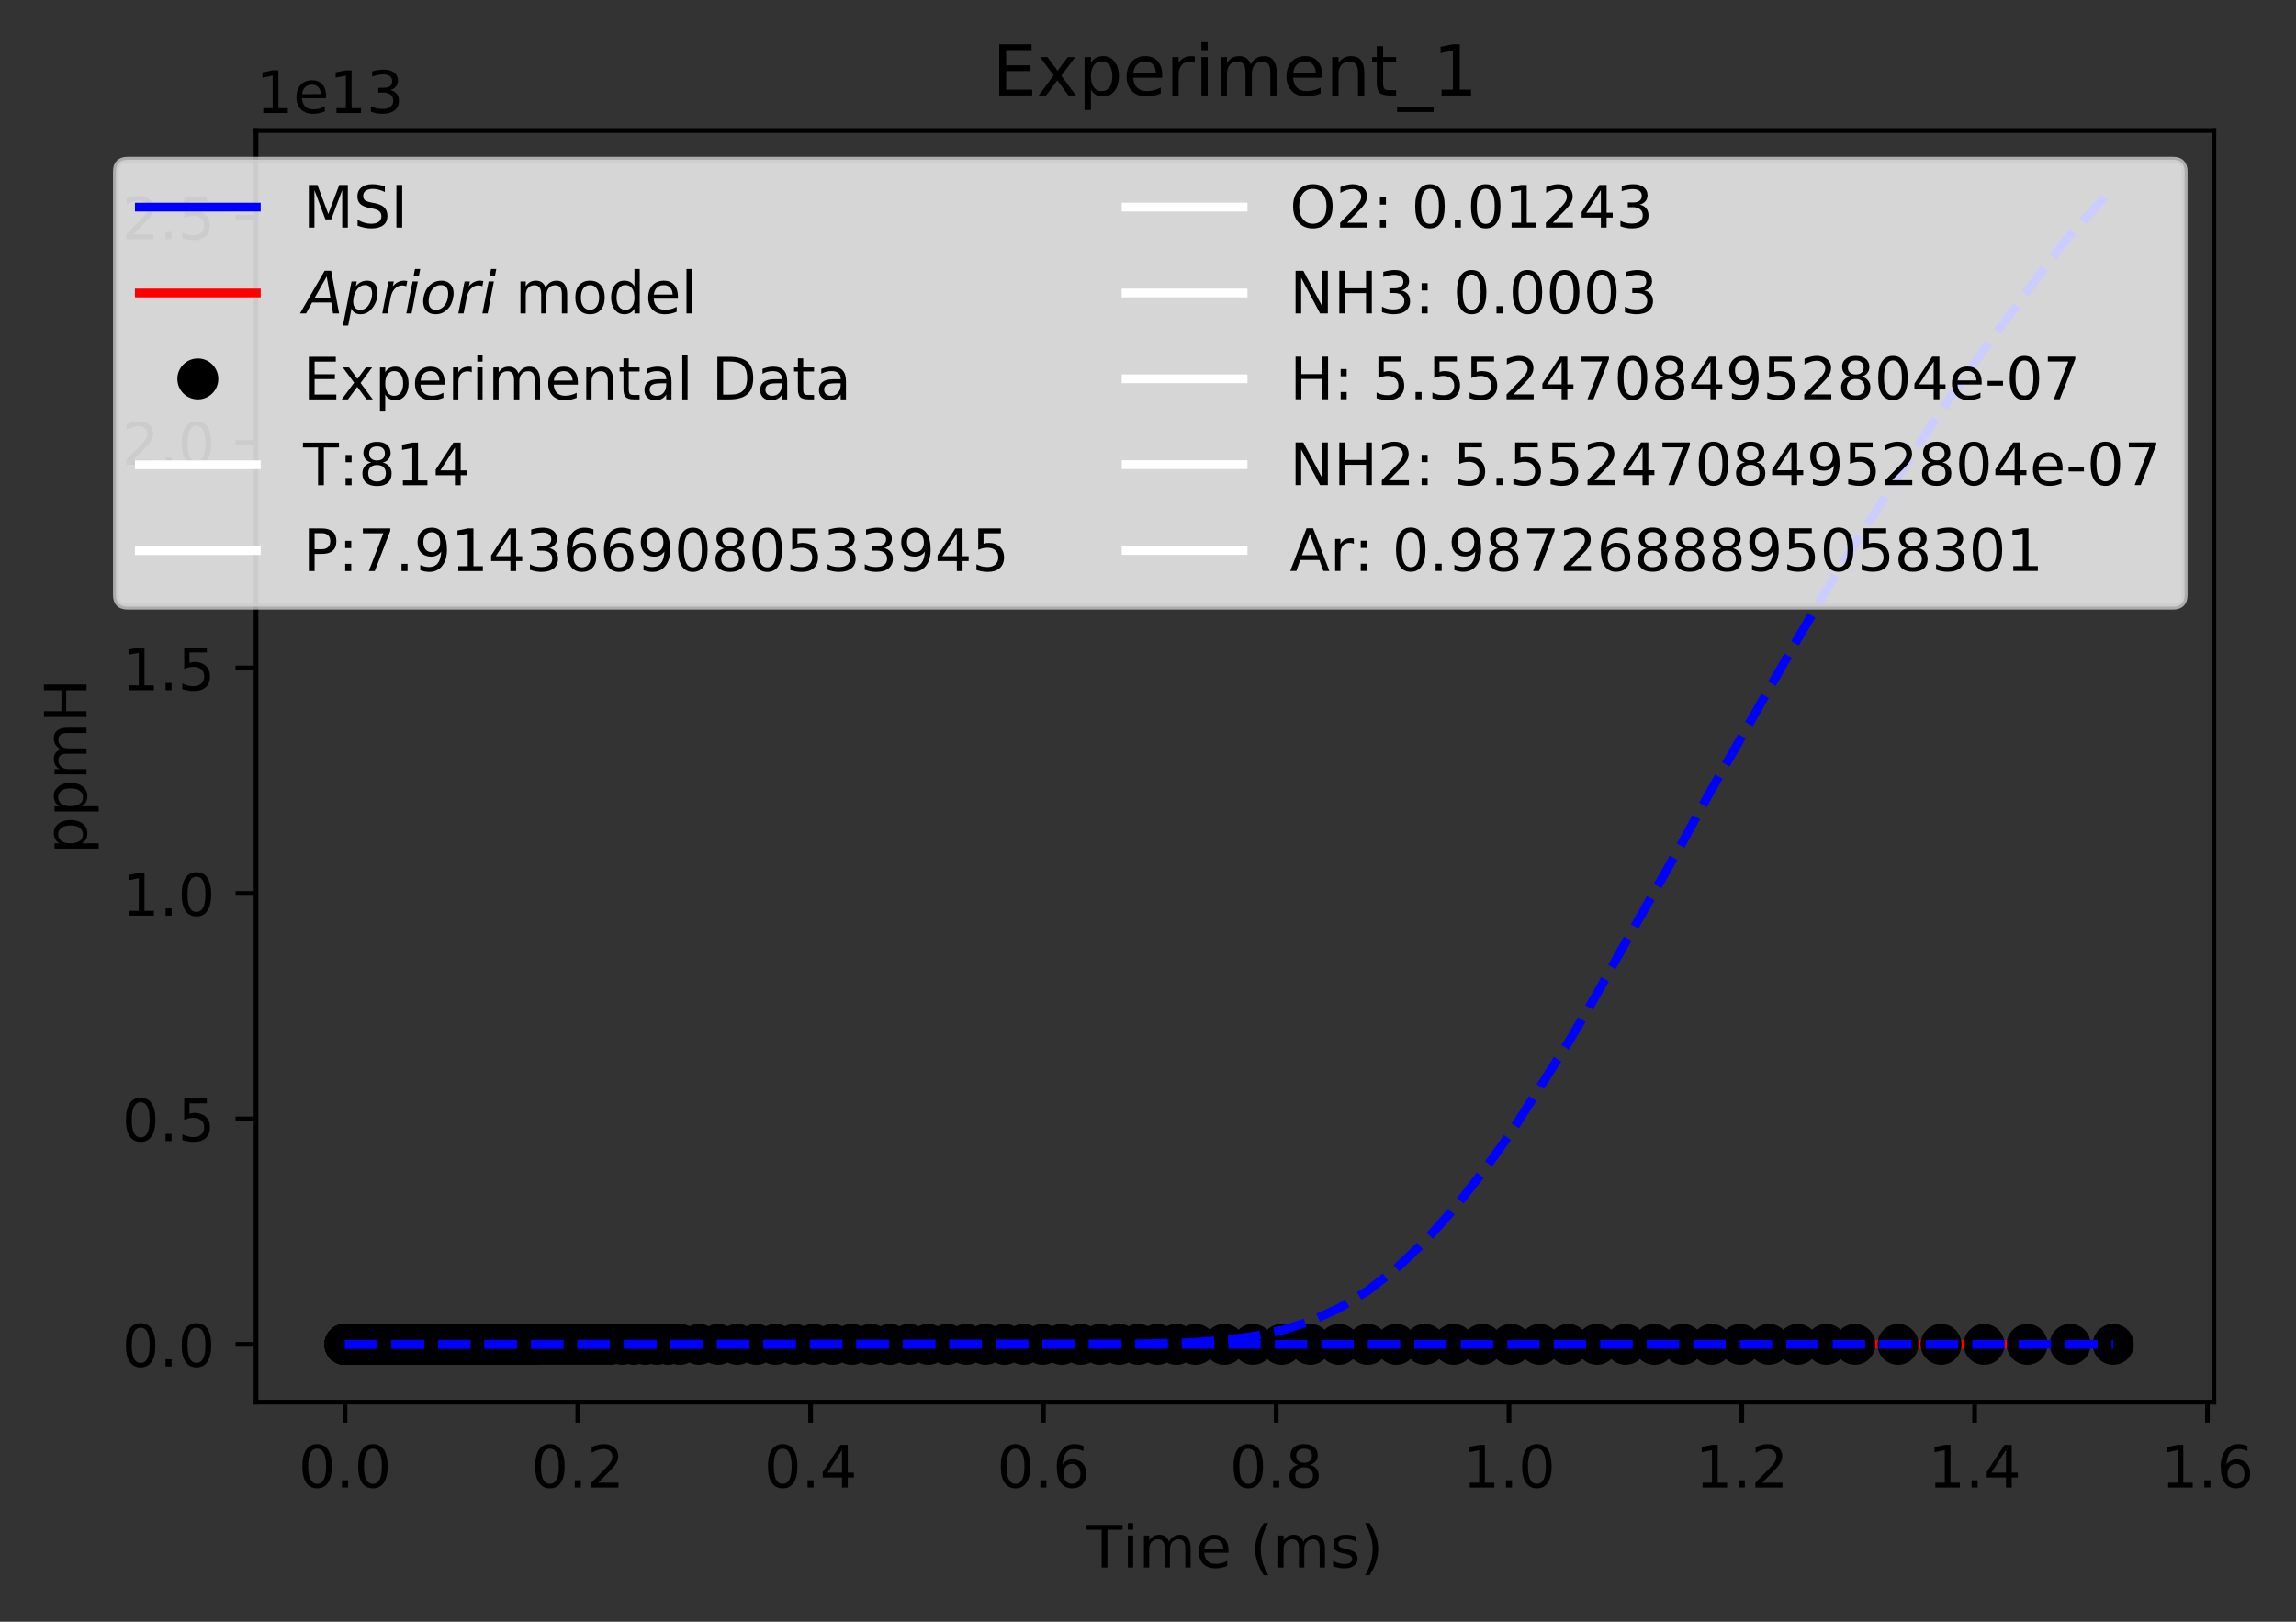 <?xml version="1.0" encoding="utf-8" standalone="no"?>
<!DOCTYPE svg PUBLIC "-//W3C//DTD SVG 1.1//EN"
  "http://www.w3.org/Graphics/SVG/1.1/DTD/svg11.dtd">
<!-- Created with matplotlib (https://matplotlib.org/) -->
<svg height="277.314pt" version="1.1" viewBox="0 0 392.627 277.314" width="392.627pt" xmlns="http://www.w3.org/2000/svg" xmlns:xlink="http://www.w3.org/1999/xlink">
 <rect x="0" y="0" width="392.627" height="277.314" fill="#333333" stroke="none"/>
 <defs>
  <style type="text/css">
*{stroke-linecap:butt;stroke-linejoin:round;}
  </style>
 </defs>
 <g id="figure_1">
  <g id="patch_1">
   <path d="M 0 277.314 
L 392.627 277.314 
L 392.627 0 
L 0 0 
z
" style="fill:none;"/>
  </g>
  <g id="axes_1">
   <g id="patch_2">
    <path d="M 43.781 239.758 
L 378.581 239.758 
L 378.581 22.318 
L 43.781 22.318 
z
" style="fill:none;"/>
   </g>
   <g id="matplotlib.axis_1">
    <g id="xtick_1">
     <g id="line2d_1">
      <defs>
       <path d="M 0 0 
L 0 3.5 
" id="mb1666579b3" style="stroke:#000000;stroke-width:0.8;"/>
      </defs>
      <g>
       <use style="stroke:#000000;stroke-width:0.8;" x="58.999" xlink:href="#mb1666579b3" y="239.758"/>
      </g>
     </g>
     <g id="text_1">
      <!-- 0.0 -->
      <defs>
       <path d="M 31.781 66.406 
Q 24.172 66.406 20.328 58.906 
Q 16.5 51.422 16.5 36.375 
Q 16.5 21.391 20.328 13.891 
Q 24.172 6.391 31.781 6.391 
Q 39.453 6.391 43.281 13.891 
Q 47.125 21.391 47.125 36.375 
Q 47.125 51.422 43.281 58.906 
Q 39.453 66.406 31.781 66.406 
z
M 31.781 74.219 
Q 44.047 74.219 50.516 64.516 
Q 56.984 54.828 56.984 36.375 
Q 56.984 17.969 50.516 8.266 
Q 44.047 -1.422 31.781 -1.422 
Q 19.531 -1.422 13.062 8.266 
Q 6.594 17.969 6.594 36.375 
Q 6.594 54.828 13.062 64.516 
Q 19.531 74.219 31.781 74.219 
z
" id="DejaVuSans-48"/>
       <path d="M 10.688 12.406 
L 21 12.406 
L 21 0 
L 10.688 0 
z
" id="DejaVuSans-46"/>
      </defs>
      <g transform="translate(51.048 254.357)scale(0.1 -0.1)">
       <use xlink:href="#DejaVuSans-48"/>
       <use x="63.623" xlink:href="#DejaVuSans-46"/>
       <use x="95.41" xlink:href="#DejaVuSans-48"/>
      </g>
     </g>
    </g>
    <g id="xtick_2">
     <g id="line2d_2">
      <g>
       <use style="stroke:#000000;stroke-width:0.8;" x="98.809" xlink:href="#mb1666579b3" y="239.758"/>
      </g>
     </g>
     <g id="text_2">
      <!-- 0.2 -->
      <defs>
       <path d="M 19.188 8.297 
L 53.609 8.297 
L 53.609 0 
L 7.328 0 
L 7.328 8.297 
Q 12.938 14.109 22.625 23.891 
Q 32.328 33.688 34.812 36.531 
Q 39.547 41.844 41.422 45.531 
Q 43.312 49.219 43.312 52.781 
Q 43.312 58.594 39.234 62.25 
Q 35.156 65.922 28.609 65.922 
Q 23.969 65.922 18.812 64.312 
Q 13.672 62.703 7.812 59.422 
L 7.812 69.391 
Q 13.766 71.781 18.938 73 
Q 24.125 74.219 28.422 74.219 
Q 39.75 74.219 46.484 68.547 
Q 53.219 62.891 53.219 53.422 
Q 53.219 48.922 51.531 44.891 
Q 49.859 40.875 45.406 35.406 
Q 44.188 33.984 37.641 27.219 
Q 31.109 20.453 19.188 8.297 
z
" id="DejaVuSans-50"/>
      </defs>
      <g transform="translate(90.857 254.357)scale(0.1 -0.1)">
       <use xlink:href="#DejaVuSans-48"/>
       <use x="63.623" xlink:href="#DejaVuSans-46"/>
       <use x="95.41" xlink:href="#DejaVuSans-50"/>
      </g>
     </g>
    </g>
    <g id="xtick_3">
     <g id="line2d_3">
      <g>
       <use style="stroke:#000000;stroke-width:0.8;" x="138.618" xlink:href="#mb1666579b3" y="239.758"/>
      </g>
     </g>
     <g id="text_3">
      <!-- 0.4 -->
      <defs>
       <path d="M 37.797 64.312 
L 12.891 25.391 
L 37.797 25.391 
z
M 35.203 72.906 
L 47.609 72.906 
L 47.609 25.391 
L 58.016 25.391 
L 58.016 17.188 
L 47.609 17.188 
L 47.609 0 
L 37.797 0 
L 37.797 17.188 
L 4.891 17.188 
L 4.891 26.703 
z
" id="DejaVuSans-52"/>
      </defs>
      <g transform="translate(130.667 254.357)scale(0.1 -0.1)">
       <use xlink:href="#DejaVuSans-48"/>
       <use x="63.623" xlink:href="#DejaVuSans-46"/>
       <use x="95.41" xlink:href="#DejaVuSans-52"/>
      </g>
     </g>
    </g>
    <g id="xtick_4">
     <g id="line2d_4">
      <g>
       <use style="stroke:#000000;stroke-width:0.8;" x="178.428" xlink:href="#mb1666579b3" y="239.758"/>
      </g>
     </g>
     <g id="text_4">
      <!-- 0.6 -->
      <defs>
       <path d="M 33.016 40.375 
Q 26.375 40.375 22.484 35.828 
Q 18.609 31.297 18.609 23.391 
Q 18.609 15.531 22.484 10.953 
Q 26.375 6.391 33.016 6.391 
Q 39.656 6.391 43.531 10.953 
Q 47.406 15.531 47.406 23.391 
Q 47.406 31.297 43.531 35.828 
Q 39.656 40.375 33.016 40.375 
z
M 52.594 71.297 
L 52.594 62.312 
Q 48.875 64.062 45.094 64.984 
Q 41.312 65.922 37.594 65.922 
Q 27.828 65.922 22.672 59.328 
Q 17.531 52.734 16.797 39.406 
Q 19.672 43.656 24.016 45.922 
Q 28.375 48.188 33.594 48.188 
Q 44.578 48.188 50.953 41.516 
Q 57.328 34.859 57.328 23.391 
Q 57.328 12.156 50.688 5.359 
Q 44.047 -1.422 33.016 -1.422 
Q 20.359 -1.422 13.672 8.266 
Q 6.984 17.969 6.984 36.375 
Q 6.984 53.656 15.188 63.938 
Q 23.391 74.219 37.203 74.219 
Q 40.922 74.219 44.703 73.484 
Q 48.484 72.75 52.594 71.297 
z
" id="DejaVuSans-54"/>
      </defs>
      <g transform="translate(170.476 254.357)scale(0.1 -0.1)">
       <use xlink:href="#DejaVuSans-48"/>
       <use x="63.623" xlink:href="#DejaVuSans-46"/>
       <use x="95.41" xlink:href="#DejaVuSans-54"/>
      </g>
     </g>
    </g>
    <g id="xtick_5">
     <g id="line2d_5">
      <g>
       <use style="stroke:#000000;stroke-width:0.8;" x="218.237" xlink:href="#mb1666579b3" y="239.758"/>
      </g>
     </g>
     <g id="text_5">
      <!-- 0.8 -->
      <defs>
       <path d="M 31.781 34.625 
Q 24.75 34.625 20.719 30.859 
Q 16.703 27.094 16.703 20.516 
Q 16.703 13.922 20.719 10.156 
Q 24.75 6.391 31.781 6.391 
Q 38.812 6.391 42.859 10.172 
Q 46.922 13.969 46.922 20.516 
Q 46.922 27.094 42.891 30.859 
Q 38.875 34.625 31.781 34.625 
z
M 21.922 38.812 
Q 15.578 40.375 12.031 44.719 
Q 8.5 49.078 8.5 55.328 
Q 8.5 64.062 14.719 69.141 
Q 20.953 74.219 31.781 74.219 
Q 42.672 74.219 48.875 69.141 
Q 55.078 64.062 55.078 55.328 
Q 55.078 49.078 51.531 44.719 
Q 48 40.375 41.703 38.812 
Q 48.828 37.156 52.797 32.312 
Q 56.781 27.484 56.781 20.516 
Q 56.781 9.906 50.312 4.234 
Q 43.844 -1.422 31.781 -1.422 
Q 19.734 -1.422 13.25 4.234 
Q 6.781 9.906 6.781 20.516 
Q 6.781 27.484 10.781 32.312 
Q 14.797 37.156 21.922 38.812 
z
M 18.312 54.391 
Q 18.312 48.734 21.844 45.562 
Q 25.391 42.391 31.781 42.391 
Q 38.141 42.391 41.719 45.562 
Q 45.312 48.734 45.312 54.391 
Q 45.312 60.062 41.719 63.234 
Q 38.141 66.406 31.781 66.406 
Q 25.391 66.406 21.844 63.234 
Q 18.312 60.062 18.312 54.391 
z
" id="DejaVuSans-56"/>
      </defs>
      <g transform="translate(210.286 254.357)scale(0.1 -0.1)">
       <use xlink:href="#DejaVuSans-48"/>
       <use x="63.623" xlink:href="#DejaVuSans-46"/>
       <use x="95.41" xlink:href="#DejaVuSans-56"/>
      </g>
     </g>
    </g>
    <g id="xtick_6">
     <g id="line2d_6">
      <g>
       <use style="stroke:#000000;stroke-width:0.8;" x="258.047" xlink:href="#mb1666579b3" y="239.758"/>
      </g>
     </g>
     <g id="text_6">
      <!-- 1.0 -->
      <defs>
       <path d="M 12.406 8.297 
L 28.516 8.297 
L 28.516 63.922 
L 10.984 60.406 
L 10.984 69.391 
L 28.422 72.906 
L 38.281 72.906 
L 38.281 8.297 
L 54.391 8.297 
L 54.391 0 
L 12.406 0 
z
" id="DejaVuSans-49"/>
      </defs>
      <g transform="translate(250.095 254.357)scale(0.1 -0.1)">
       <use xlink:href="#DejaVuSans-49"/>
       <use x="63.623" xlink:href="#DejaVuSans-46"/>
       <use x="95.41" xlink:href="#DejaVuSans-48"/>
      </g>
     </g>
    </g>
    <g id="xtick_7">
     <g id="line2d_7">
      <g>
       <use style="stroke:#000000;stroke-width:0.8;" x="297.856" xlink:href="#mb1666579b3" y="239.758"/>
      </g>
     </g>
     <g id="text_7">
      <!-- 1.2 -->
      <g transform="translate(289.905 254.357)scale(0.1 -0.1)">
       <use xlink:href="#DejaVuSans-49"/>
       <use x="63.623" xlink:href="#DejaVuSans-46"/>
       <use x="95.41" xlink:href="#DejaVuSans-50"/>
      </g>
     </g>
    </g>
    <g id="xtick_8">
     <g id="line2d_8">
      <g>
       <use style="stroke:#000000;stroke-width:0.8;" x="337.666" xlink:href="#mb1666579b3" y="239.758"/>
      </g>
     </g>
     <g id="text_8">
      <!-- 1.4 -->
      <g transform="translate(329.714 254.357)scale(0.1 -0.1)">
       <use xlink:href="#DejaVuSans-49"/>
       <use x="63.623" xlink:href="#DejaVuSans-46"/>
       <use x="95.41" xlink:href="#DejaVuSans-52"/>
      </g>
     </g>
    </g>
    <g id="xtick_9">
     <g id="line2d_9">
      <g>
       <use style="stroke:#000000;stroke-width:0.8;" x="377.475" xlink:href="#mb1666579b3" y="239.758"/>
      </g>
     </g>
     <g id="text_9">
      <!-- 1.6 -->
      <g transform="translate(369.524 254.357)scale(0.1 -0.1)">
       <use xlink:href="#DejaVuSans-49"/>
       <use x="63.623" xlink:href="#DejaVuSans-46"/>
       <use x="95.41" xlink:href="#DejaVuSans-54"/>
      </g>
     </g>
    </g>
    <g id="text_10">
     <!-- Time (ms) -->
     <defs>
      <path d="M -0.297 72.906 
L 61.375 72.906 
L 61.375 64.594 
L 35.5 64.594 
L 35.5 0 
L 25.594 0 
L 25.594 64.594 
L -0.297 64.594 
z
" id="DejaVuSans-84"/>
      <path d="M 9.422 54.688 
L 18.406 54.688 
L 18.406 0 
L 9.422 0 
z
M 9.422 75.984 
L 18.406 75.984 
L 18.406 64.594 
L 9.422 64.594 
z
" id="DejaVuSans-105"/>
      <path d="M 52 44.188 
Q 55.375 50.25 60.062 53.125 
Q 64.75 56 71.094 56 
Q 79.641 56 84.281 50.016 
Q 88.922 44.047 88.922 33.016 
L 88.922 0 
L 79.891 0 
L 79.891 32.719 
Q 79.891 40.578 77.094 44.375 
Q 74.312 48.188 68.609 48.188 
Q 61.625 48.188 57.562 43.547 
Q 53.516 38.922 53.516 30.906 
L 53.516 0 
L 44.484 0 
L 44.484 32.719 
Q 44.484 40.625 41.703 44.406 
Q 38.922 48.188 33.109 48.188 
Q 26.219 48.188 22.156 43.531 
Q 18.109 38.875 18.109 30.906 
L 18.109 0 
L 9.078 0 
L 9.078 54.688 
L 18.109 54.688 
L 18.109 46.188 
Q 21.188 51.219 25.484 53.609 
Q 29.781 56 35.688 56 
Q 41.656 56 45.828 52.969 
Q 50 49.953 52 44.188 
z
" id="DejaVuSans-109"/>
      <path d="M 56.203 29.594 
L 56.203 25.203 
L 14.891 25.203 
Q 15.484 15.922 20.484 11.062 
Q 25.484 6.203 34.422 6.203 
Q 39.594 6.203 44.453 7.469 
Q 49.312 8.734 54.109 11.281 
L 54.109 2.781 
Q 49.266 0.734 44.188 -0.344 
Q 39.109 -1.422 33.891 -1.422 
Q 20.797 -1.422 13.156 6.188 
Q 5.516 13.812 5.516 26.812 
Q 5.516 40.234 12.766 48.109 
Q 20.016 56 32.328 56 
Q 43.359 56 49.781 48.891 
Q 56.203 41.797 56.203 29.594 
z
M 47.219 32.234 
Q 47.125 39.594 43.094 43.984 
Q 39.062 48.391 32.422 48.391 
Q 24.906 48.391 20.391 44.141 
Q 15.875 39.891 15.188 32.172 
z
" id="DejaVuSans-101"/>
      <path id="DejaVuSans-32"/>
      <path d="M 31 75.875 
Q 24.469 64.656 21.281 53.656 
Q 18.109 42.672 18.109 31.391 
Q 18.109 20.125 21.312 9.062 
Q 24.516 -2 31 -13.188 
L 23.188 -13.188 
Q 15.875 -1.703 12.234 9.375 
Q 8.594 20.453 8.594 31.391 
Q 8.594 42.281 12.203 53.312 
Q 15.828 64.359 23.188 75.875 
z
" id="DejaVuSans-40"/>
      <path d="M 44.281 53.078 
L 44.281 44.578 
Q 40.484 46.531 36.375 47.5 
Q 32.281 48.484 27.875 48.484 
Q 21.188 48.484 17.844 46.438 
Q 14.5 44.391 14.5 40.281 
Q 14.5 37.156 16.891 35.375 
Q 19.281 33.594 26.516 31.984 
L 29.594 31.297 
Q 39.156 29.25 43.188 25.516 
Q 47.219 21.781 47.219 15.094 
Q 47.219 7.469 41.188 3.016 
Q 35.156 -1.422 24.609 -1.422 
Q 20.219 -1.422 15.453 -0.562 
Q 10.688 0.297 5.422 2 
L 5.422 11.281 
Q 10.406 8.688 15.234 7.391 
Q 20.062 6.109 24.812 6.109 
Q 31.156 6.109 34.562 8.281 
Q 37.984 10.453 37.984 14.406 
Q 37.984 18.062 35.516 20.016 
Q 33.062 21.969 24.703 23.781 
L 21.578 24.516 
Q 13.234 26.266 9.516 29.906 
Q 5.812 33.547 5.812 39.891 
Q 5.812 47.609 11.281 51.797 
Q 16.75 56 26.812 56 
Q 31.781 56 36.172 55.266 
Q 40.578 54.547 44.281 53.078 
z
" id="DejaVuSans-115"/>
      <path d="M 8.016 75.875 
L 15.828 75.875 
Q 23.141 64.359 26.781 53.312 
Q 30.422 42.281 30.422 31.391 
Q 30.422 20.453 26.781 9.375 
Q 23.141 -1.703 15.828 -13.188 
L 8.016 -13.188 
Q 14.5 -2 17.703 9.062 
Q 20.906 20.125 20.906 31.391 
Q 20.906 42.672 17.703 53.656 
Q 14.5 64.656 8.016 75.875 
z
" id="DejaVuSans-41"/>
     </defs>
     <g transform="translate(185.828 268.035)scale(0.1 -0.1)">
      <use xlink:href="#DejaVuSans-84"/>
      <use x="61.037" xlink:href="#DejaVuSans-105"/>
      <use x="88.82" xlink:href="#DejaVuSans-109"/>
      <use x="186.232" xlink:href="#DejaVuSans-101"/>
      <use x="247.756" xlink:href="#DejaVuSans-32"/>
      <use x="279.543" xlink:href="#DejaVuSans-40"/>
      <use x="318.557" xlink:href="#DejaVuSans-109"/>
      <use x="415.969" xlink:href="#DejaVuSans-115"/>
      <use x="468.068" xlink:href="#DejaVuSans-41"/>
     </g>
    </g>
   </g>
   <g id="matplotlib.axis_2">
    <g id="ytick_1">
     <g id="line2d_10">
      <defs>
       <path d="M 0 0 
L -3.5 0 
" id="mb167b19d37" style="stroke:#000000;stroke-width:0.8;"/>
      </defs>
      <g>
       <use style="stroke:#000000;stroke-width:0.8;" x="43.781" xlink:href="#mb167b19d37" y="229.874"/>
      </g>
     </g>
     <g id="text_11">
      <!-- 0.0 -->
      <g transform="translate(20.878 233.674)scale(0.1 -0.1)">
       <use xlink:href="#DejaVuSans-48"/>
       <use x="63.623" xlink:href="#DejaVuSans-46"/>
       <use x="95.41" xlink:href="#DejaVuSans-48"/>
      </g>
     </g>
    </g>
    <g id="ytick_2">
     <g id="line2d_11">
      <g>
       <use style="stroke:#000000;stroke-width:0.8;" x="43.781" xlink:href="#mb167b19d37" y="191.322"/>
      </g>
     </g>
     <g id="text_12">
      <!-- 0.5 -->
      <defs>
       <path d="M 10.797 72.906 
L 49.516 72.906 
L 49.516 64.594 
L 19.828 64.594 
L 19.828 46.734 
Q 21.969 47.469 24.109 47.828 
Q 26.266 48.188 28.422 48.188 
Q 40.625 48.188 47.75 41.5 
Q 54.891 34.812 54.891 23.391 
Q 54.891 11.625 47.562 5.094 
Q 40.234 -1.422 26.906 -1.422 
Q 22.312 -1.422 17.547 -0.641 
Q 12.797 0.141 7.719 1.703 
L 7.719 11.625 
Q 12.109 9.234 16.797 8.062 
Q 21.484 6.891 26.703 6.891 
Q 35.156 6.891 40.078 11.328 
Q 45.016 15.766 45.016 23.391 
Q 45.016 31 40.078 35.438 
Q 35.156 39.891 26.703 39.891 
Q 22.75 39.891 18.812 39.016 
Q 14.891 38.141 10.797 36.281 
z
" id="DejaVuSans-53"/>
      </defs>
      <g transform="translate(20.878 195.121)scale(0.1 -0.1)">
       <use xlink:href="#DejaVuSans-48"/>
       <use x="63.623" xlink:href="#DejaVuSans-46"/>
       <use x="95.41" xlink:href="#DejaVuSans-53"/>
      </g>
     </g>
    </g>
    <g id="ytick_3">
     <g id="line2d_12">
      <g>
       <use style="stroke:#000000;stroke-width:0.8;" x="43.781" xlink:href="#mb167b19d37" y="152.769"/>
      </g>
     </g>
     <g id="text_13">
      <!-- 1.0 -->
      <g transform="translate(20.878 156.568)scale(0.1 -0.1)">
       <use xlink:href="#DejaVuSans-49"/>
       <use x="63.623" xlink:href="#DejaVuSans-46"/>
       <use x="95.41" xlink:href="#DejaVuSans-48"/>
      </g>
     </g>
    </g>
    <g id="ytick_4">
     <g id="line2d_13">
      <g>
       <use style="stroke:#000000;stroke-width:0.8;" x="43.781" xlink:href="#mb167b19d37" y="114.216"/>
      </g>
     </g>
     <g id="text_14">
      <!-- 1.5 -->
      <g transform="translate(20.878 118.016)scale(0.1 -0.1)">
       <use xlink:href="#DejaVuSans-49"/>
       <use x="63.623" xlink:href="#DejaVuSans-46"/>
       <use x="95.41" xlink:href="#DejaVuSans-53"/>
      </g>
     </g>
    </g>
    <g id="ytick_5">
     <g id="line2d_14">
      <g>
       <use style="stroke:#000000;stroke-width:0.8;" x="43.781" xlink:href="#mb167b19d37" y="75.664"/>
      </g>
     </g>
     <g id="text_15">
      <!-- 2.0 -->
      <g transform="translate(20.878 79.463)scale(0.1 -0.1)">
       <use xlink:href="#DejaVuSans-50"/>
       <use x="63.623" xlink:href="#DejaVuSans-46"/>
       <use x="95.41" xlink:href="#DejaVuSans-48"/>
      </g>
     </g>
    </g>
    <g id="ytick_6">
     <g id="line2d_15">
      <g>
       <use style="stroke:#000000;stroke-width:0.8;" x="43.781" xlink:href="#mb167b19d37" y="37.111"/>
      </g>
     </g>
     <g id="text_16">
      <!-- 2.5 -->
      <g transform="translate(20.878 40.91)scale(0.1 -0.1)">
       <use xlink:href="#DejaVuSans-50"/>
       <use x="63.623" xlink:href="#DejaVuSans-46"/>
       <use x="95.41" xlink:href="#DejaVuSans-53"/>
      </g>
     </g>
    </g>
    <g id="text_17">
     <!-- ppmH -->
     <defs>
      <path d="M 18.109 8.203 
L 18.109 -20.797 
L 9.078 -20.797 
L 9.078 54.688 
L 18.109 54.688 
L 18.109 46.391 
Q 20.953 51.266 25.266 53.625 
Q 29.594 56 35.594 56 
Q 45.562 56 51.781 48.094 
Q 58.016 40.188 58.016 27.297 
Q 58.016 14.406 51.781 6.484 
Q 45.562 -1.422 35.594 -1.422 
Q 29.594 -1.422 25.266 0.953 
Q 20.953 3.328 18.109 8.203 
z
M 48.688 27.297 
Q 48.688 37.203 44.609 42.844 
Q 40.531 48.484 33.406 48.484 
Q 26.266 48.484 22.188 42.844 
Q 18.109 37.203 18.109 27.297 
Q 18.109 17.391 22.188 11.75 
Q 26.266 6.109 33.406 6.109 
Q 40.531 6.109 44.609 11.75 
Q 48.688 17.391 48.688 27.297 
z
" id="DejaVuSans-112"/>
      <path d="M 9.812 72.906 
L 19.672 72.906 
L 19.672 43.016 
L 55.516 43.016 
L 55.516 72.906 
L 65.375 72.906 
L 65.375 0 
L 55.516 0 
L 55.516 34.719 
L 19.672 34.719 
L 19.672 0 
L 9.812 0 
z
" id="DejaVuSans-72"/>
     </defs>
     <g transform="translate(14.798 146.017)rotate(-90)scale(0.1 -0.1)">
      <use xlink:href="#DejaVuSans-112"/>
      <use x="63.477" xlink:href="#DejaVuSans-112"/>
      <use x="126.953" xlink:href="#DejaVuSans-109"/>
      <use x="224.365" xlink:href="#DejaVuSans-72"/>
     </g>
    </g>
    <g id="text_18">
     <!-- 1e13 -->
     <defs>
      <path d="M 40.578 39.312 
Q 47.656 37.797 51.625 33 
Q 55.609 28.219 55.609 21.188 
Q 55.609 10.406 48.188 4.484 
Q 40.766 -1.422 27.094 -1.422 
Q 22.516 -1.422 17.656 -0.516 
Q 12.797 0.391 7.625 2.203 
L 7.625 11.719 
Q 11.719 9.328 16.594 8.109 
Q 21.484 6.891 26.812 6.891 
Q 36.078 6.891 40.938 10.547 
Q 45.797 14.203 45.797 21.188 
Q 45.797 27.641 41.281 31.266 
Q 36.766 34.906 28.719 34.906 
L 20.219 34.906 
L 20.219 43.016 
L 29.109 43.016 
Q 36.375 43.016 40.234 45.922 
Q 44.094 48.828 44.094 54.297 
Q 44.094 59.906 40.109 62.906 
Q 36.141 65.922 28.719 65.922 
Q 24.656 65.922 20.016 65.031 
Q 15.375 64.156 9.812 62.312 
L 9.812 71.094 
Q 15.438 72.656 20.344 73.438 
Q 25.25 74.219 29.594 74.219 
Q 40.828 74.219 47.359 69.109 
Q 53.906 64.016 53.906 55.328 
Q 53.906 49.266 50.438 45.094 
Q 46.969 40.922 40.578 39.312 
z
" id="DejaVuSans-51"/>
     </defs>
     <g transform="translate(43.781 19.318)scale(0.1 -0.1)">
      <use xlink:href="#DejaVuSans-49"/>
      <use x="63.623" xlink:href="#DejaVuSans-101"/>
      <use x="125.146" xlink:href="#DejaVuSans-49"/>
      <use x="188.77" xlink:href="#DejaVuSans-51"/>
     </g>
    </g>
   </g>
   <g id="line2d_16">
    <path clip-path="url(#p4532deef71)" d="M 58.999 229.874 
L 363.363 229.874 
L 363.363 229.874 
" style="fill:none;stroke:#0000ff;stroke-linecap:square;stroke-width:1.5;"/>
   </g>
   <g id="line2d_17">
    <path clip-path="url(#p4532deef71)" d="M 58.999 229.874 
L 363.363 229.874 
L 363.363 229.874 
" style="fill:none;stroke:#ff0000;stroke-linecap:square;stroke-width:1.5;"/>
   </g>
   <g id="line2d_18">
    <defs>
     <path d="M 0 3 
C 0.796 3 1.559 2.684 2.121 2.121 
C 2.684 1.559 3 0.796 3 0 
C 3 -0.796 2.684 -1.559 2.121 -2.121 
C 1.559 -2.684 0.796 -3 0 -3 
C -0.796 -3 -1.559 -2.684 -2.121 -2.121 
C -2.684 -1.559 -3 -0.796 -3 0 
C -3 0.796 -2.684 1.559 -2.121 2.121 
C -1.559 2.684 -0.796 3 0 3 
z
" id="m8d3b3811f5" style="stroke:#000000;"/>
    </defs>
    <g clip-path="url(#p4532deef71)">
     <use style="stroke:#000000;" x="58.999" xlink:href="#m8d3b3811f5" y="229.874"/>
     <use style="stroke:#000000;" x="58.999" xlink:href="#m8d3b3811f5" y="229.874"/>
     <use style="stroke:#000000;" x="59" xlink:href="#m8d3b3811f5" y="229.874"/>
     <use style="stroke:#000000;" x="59" xlink:href="#m8d3b3811f5" y="229.874"/>
     <use style="stroke:#000000;" x="59" xlink:href="#m8d3b3811f5" y="229.874"/>
     <use style="stroke:#000000;" x="59" xlink:href="#m8d3b3811f5" y="229.874"/>
     <use style="stroke:#000000;" x="59.001" xlink:href="#m8d3b3811f5" y="229.874"/>
     <use style="stroke:#000000;" x="59.001" xlink:href="#m8d3b3811f5" y="229.874"/>
     <use style="stroke:#000000;" x="59.003" xlink:href="#m8d3b3811f5" y="229.874"/>
     <use style="stroke:#000000;" x="59.005" xlink:href="#m8d3b3811f5" y="229.874"/>
     <use style="stroke:#000000;" x="59.007" xlink:href="#m8d3b3811f5" y="229.874"/>
     <use style="stroke:#000000;" x="59.01" xlink:href="#m8d3b3811f5" y="229.874"/>
     <use style="stroke:#000000;" x="59.012" xlink:href="#m8d3b3811f5" y="229.874"/>
     <use style="stroke:#000000;" x="59.015" xlink:href="#m8d3b3811f5" y="229.874"/>
     <use style="stroke:#000000;" x="59.018" xlink:href="#m8d3b3811f5" y="229.874"/>
     <use style="stroke:#000000;" x="59.022" xlink:href="#m8d3b3811f5" y="229.874"/>
     <use style="stroke:#000000;" x="59.025" xlink:href="#m8d3b3811f5" y="229.874"/>
     <use style="stroke:#000000;" x="59.028" xlink:href="#m8d3b3811f5" y="229.874"/>
     <use style="stroke:#000000;" x="59.043" xlink:href="#m8d3b3811f5" y="229.874"/>
     <use style="stroke:#000000;" x="59.051" xlink:href="#m8d3b3811f5" y="229.874"/>
     <use style="stroke:#000000;" x="59.06" xlink:href="#m8d3b3811f5" y="229.874"/>
     <use style="stroke:#000000;" x="59.068" xlink:href="#m8d3b3811f5" y="229.874"/>
     <use style="stroke:#000000;" x="59.076" xlink:href="#m8d3b3811f5" y="229.874"/>
     <use style="stroke:#000000;" x="59.085" xlink:href="#m8d3b3811f5" y="229.874"/>
     <use style="stroke:#000000;" x="59.103" xlink:href="#m8d3b3811f5" y="229.874"/>
     <use style="stroke:#000000;" x="59.121" xlink:href="#m8d3b3811f5" y="229.874"/>
     <use style="stroke:#000000;" x="59.14" xlink:href="#m8d3b3811f5" y="229.874"/>
     <use style="stroke:#000000;" x="59.158" xlink:href="#m8d3b3811f5" y="229.874"/>
     <use style="stroke:#000000;" x="59.176" xlink:href="#m8d3b3811f5" y="229.874"/>
     <use style="stroke:#000000;" x="59.195" xlink:href="#m8d3b3811f5" y="229.874"/>
     <use style="stroke:#000000;" x="59.212" xlink:href="#m8d3b3811f5" y="229.874"/>
     <use style="stroke:#000000;" x="59.232" xlink:href="#m8d3b3811f5" y="229.874"/>
     <use style="stroke:#000000;" x="59.264" xlink:href="#m8d3b3811f5" y="229.874"/>
     <use style="stroke:#000000;" x="59.298" xlink:href="#m8d3b3811f5" y="229.874"/>
     <use style="stroke:#000000;" x="59.33" xlink:href="#m8d3b3811f5" y="229.874"/>
     <use style="stroke:#000000;" x="59.364" xlink:href="#m8d3b3811f5" y="229.874"/>
     <use style="stroke:#000000;" x="59.396" xlink:href="#m8d3b3811f5" y="229.874"/>
     <use style="stroke:#000000;" x="59.429" xlink:href="#m8d3b3811f5" y="229.874"/>
     <use style="stroke:#000000;" x="59.461" xlink:href="#m8d3b3811f5" y="229.874"/>
     <use style="stroke:#000000;" x="59.495" xlink:href="#m8d3b3811f5" y="229.874"/>
     <use style="stroke:#000000;" x="59.527" xlink:href="#m8d3b3811f5" y="229.874"/>
     <use style="stroke:#000000;" x="59.585" xlink:href="#m8d3b3811f5" y="229.874"/>
     <use style="stroke:#000000;" x="59.622" xlink:href="#m8d3b3811f5" y="229.874"/>
     <use style="stroke:#000000;" x="59.66" xlink:href="#m8d3b3811f5" y="229.874"/>
     <use style="stroke:#000000;" x="59.698" xlink:href="#m8d3b3811f5" y="229.874"/>
     <use style="stroke:#000000;" x="59.736" xlink:href="#m8d3b3811f5" y="229.874"/>
     <use style="stroke:#000000;" x="59.774" xlink:href="#m8d3b3811f5" y="229.874"/>
     <use style="stroke:#000000;" x="59.812" xlink:href="#m8d3b3811f5" y="229.874"/>
     <use style="stroke:#000000;" x="59.849" xlink:href="#m8d3b3811f5" y="229.874"/>
     <use style="stroke:#000000;" x="59.911" xlink:href="#m8d3b3811f5" y="229.874"/>
     <use style="stroke:#000000;" x="59.973" xlink:href="#m8d3b3811f5" y="229.874"/>
     <use style="stroke:#000000;" x="60.034" xlink:href="#m8d3b3811f5" y="229.874"/>
     <use style="stroke:#000000;" x="60.094" xlink:href="#m8d3b3811f5" y="229.874"/>
     <use style="stroke:#000000;" x="60.156" xlink:href="#m8d3b3811f5" y="229.874"/>
     <use style="stroke:#000000;" x="60.218" xlink:href="#m8d3b3811f5" y="229.874"/>
     <use style="stroke:#000000;" x="60.279" xlink:href="#m8d3b3811f5" y="229.874"/>
     <use style="stroke:#000000;" x="60.339" xlink:href="#m8d3b3811f5" y="229.874"/>
     <use style="stroke:#000000;" x="60.401" xlink:href="#m8d3b3811f5" y="229.874"/>
     <use style="stroke:#000000;" x="60.462" xlink:href="#m8d3b3811f5" y="229.874"/>
     <use style="stroke:#000000;" x="60.524" xlink:href="#m8d3b3811f5" y="229.874"/>
     <use style="stroke:#000000;" x="60.584" xlink:href="#m8d3b3811f5" y="229.874"/>
     <use style="stroke:#000000;" x="60.646" xlink:href="#m8d3b3811f5" y="229.874"/>
     <use style="stroke:#000000;" x="60.707" xlink:href="#m8d3b3811f5" y="229.874"/>
     <use style="stroke:#000000;" x="60.769" xlink:href="#m8d3b3811f5" y="229.874"/>
     <use style="stroke:#000000;" x="60.829" xlink:href="#m8d3b3811f5" y="229.874"/>
     <use style="stroke:#000000;" x="60.89" xlink:href="#m8d3b3811f5" y="229.874"/>
     <use style="stroke:#000000;" x="60.952" xlink:href="#m8d3b3811f5" y="229.874"/>
     <use style="stroke:#000000;" x="61.01" xlink:href="#m8d3b3811f5" y="229.874"/>
     <use style="stroke:#000000;" x="61.07" xlink:href="#m8d3b3811f5" y="229.874"/>
     <use style="stroke:#000000;" x="61.129" xlink:href="#m8d3b3811f5" y="229.874"/>
     <use style="stroke:#000000;" x="61.189" xlink:href="#m8d3b3811f5" y="229.874"/>
     <use style="stroke:#000000;" x="61.249" xlink:href="#m8d3b3811f5" y="229.874"/>
     <use style="stroke:#000000;" x="61.328" xlink:href="#m8d3b3811f5" y="229.874"/>
     <use style="stroke:#000000;" x="61.388" xlink:href="#m8d3b3811f5" y="229.874"/>
     <use style="stroke:#000000;" x="61.448" xlink:href="#m8d3b3811f5" y="229.874"/>
     <use style="stroke:#000000;" x="61.507" xlink:href="#m8d3b3811f5" y="229.874"/>
     <use style="stroke:#000000;" x="61.567" xlink:href="#m8d3b3811f5" y="229.874"/>
     <use style="stroke:#000000;" x="61.627" xlink:href="#m8d3b3811f5" y="229.874"/>
     <use style="stroke:#000000;" x="61.687" xlink:href="#m8d3b3811f5" y="229.874"/>
     <use style="stroke:#000000;" x="61.746" xlink:href="#m8d3b3811f5" y="229.874"/>
     <use style="stroke:#000000;" x="61.806" xlink:href="#m8d3b3811f5" y="229.874"/>
     <use style="stroke:#000000;" x="61.866" xlink:href="#m8d3b3811f5" y="229.874"/>
     <use style="stroke:#000000;" x="61.925" xlink:href="#m8d3b3811f5" y="229.874"/>
     <use style="stroke:#000000;" x="61.985" xlink:href="#m8d3b3811f5" y="229.874"/>
     <use style="stroke:#000000;" x="62.085" xlink:href="#m8d3b3811f5" y="229.874"/>
     <use style="stroke:#000000;" x="62.184" xlink:href="#m8d3b3811f5" y="229.874"/>
     <use style="stroke:#000000;" x="62.264" xlink:href="#m8d3b3811f5" y="229.874"/>
     <use style="stroke:#000000;" x="62.363" xlink:href="#m8d3b3811f5" y="229.874"/>
     <use style="stroke:#000000;" x="62.463" xlink:href="#m8d3b3811f5" y="229.874"/>
     <use style="stroke:#000000;" x="62.542" xlink:href="#m8d3b3811f5" y="229.874"/>
     <use style="stroke:#000000;" x="62.642" xlink:href="#m8d3b3811f5" y="229.874"/>
     <use style="stroke:#000000;" x="62.722" xlink:href="#m8d3b3811f5" y="229.874"/>
     <use style="stroke:#000000;" x="62.821" xlink:href="#m8d3b3811f5" y="229.874"/>
     <use style="stroke:#000000;" x="62.921" xlink:href="#m8d3b3811f5" y="229.874"/>
     <use style="stroke:#000000;" x="63" xlink:href="#m8d3b3811f5" y="229.874"/>
     <use style="stroke:#000000;" x="63.1" xlink:href="#m8d3b3811f5" y="229.874"/>
     <use style="stroke:#000000;" x="63.199" xlink:href="#m8d3b3811f5" y="229.874"/>
     <use style="stroke:#000000;" x="63.279" xlink:href="#m8d3b3811f5" y="229.874"/>
     <use style="stroke:#000000;" x="63.378" xlink:href="#m8d3b3811f5" y="229.874"/>
     <use style="stroke:#000000;" x="63.478" xlink:href="#m8d3b3811f5" y="229.874"/>
     <use style="stroke:#000000;" x="63.558" xlink:href="#m8d3b3811f5" y="229.874"/>
     <use style="stroke:#000000;" x="63.657" xlink:href="#m8d3b3811f5" y="229.874"/>
     <use style="stroke:#000000;" x="63.737" xlink:href="#m8d3b3811f5" y="229.874"/>
     <use style="stroke:#000000;" x="63.836" xlink:href="#m8d3b3811f5" y="229.874"/>
     <use style="stroke:#000000;" x="63.936" xlink:href="#m8d3b3811f5" y="229.874"/>
     <use style="stroke:#000000;" x="64.015" xlink:href="#m8d3b3811f5" y="229.874"/>
     <use style="stroke:#000000;" x="64.115" xlink:href="#m8d3b3811f5" y="229.874"/>
     <use style="stroke:#000000;" x="64.214" xlink:href="#m8d3b3811f5" y="229.874"/>
     <use style="stroke:#000000;" x="64.294" xlink:href="#m8d3b3811f5" y="229.874"/>
     <use style="stroke:#000000;" x="64.433" xlink:href="#m8d3b3811f5" y="229.874"/>
     <use style="stroke:#000000;" x="64.573" xlink:href="#m8d3b3811f5" y="229.874"/>
     <use style="stroke:#000000;" x="64.712" xlink:href="#m8d3b3811f5" y="229.874"/>
     <use style="stroke:#000000;" x="64.851" xlink:href="#m8d3b3811f5" y="229.874"/>
     <use style="stroke:#000000;" x="64.991" xlink:href="#m8d3b3811f5" y="229.874"/>
     <use style="stroke:#000000;" x="65.13" xlink:href="#m8d3b3811f5" y="229.874"/>
     <use style="stroke:#000000;" x="65.269" xlink:href="#m8d3b3811f5" y="229.874"/>
     <use style="stroke:#000000;" x="65.409" xlink:href="#m8d3b3811f5" y="229.874"/>
     <use style="stroke:#000000;" x="65.548" xlink:href="#m8d3b3811f5" y="229.874"/>
     <use style="stroke:#000000;" x="65.687" xlink:href="#m8d3b3811f5" y="229.874"/>
     <use style="stroke:#000000;" x="65.827" xlink:href="#m8d3b3811f5" y="229.874"/>
     <use style="stroke:#000000;" x="65.986" xlink:href="#m8d3b3811f5" y="229.874"/>
     <use style="stroke:#000000;" x="66.125" xlink:href="#m8d3b3811f5" y="229.874"/>
     <use style="stroke:#000000;" x="66.265" xlink:href="#m8d3b3811f5" y="229.874"/>
     <use style="stroke:#000000;" x="66.404" xlink:href="#m8d3b3811f5" y="229.874"/>
     <use style="stroke:#000000;" x="66.543" xlink:href="#m8d3b3811f5" y="229.874"/>
     <use style="stroke:#000000;" x="66.683" xlink:href="#m8d3b3811f5" y="229.874"/>
     <use style="stroke:#000000;" x="66.882" xlink:href="#m8d3b3811f5" y="229.874"/>
     <use style="stroke:#000000;" x="67.101" xlink:href="#m8d3b3811f5" y="229.874"/>
     <use style="stroke:#000000;" x="67.32" xlink:href="#m8d3b3811f5" y="229.874"/>
     <use style="stroke:#000000;" x="67.519" xlink:href="#m8d3b3811f5" y="229.874"/>
     <use style="stroke:#000000;" x="67.738" xlink:href="#m8d3b3811f5" y="229.874"/>
     <use style="stroke:#000000;" x="67.937" xlink:href="#m8d3b3811f5" y="229.874"/>
     <use style="stroke:#000000;" x="68.156" xlink:href="#m8d3b3811f5" y="229.874"/>
     <use style="stroke:#000000;" x="68.375" xlink:href="#m8d3b3811f5" y="229.874"/>
     <use style="stroke:#000000;" x="68.574" xlink:href="#m8d3b3811f5" y="229.874"/>
     <use style="stroke:#000000;" x="68.793" xlink:href="#m8d3b3811f5" y="229.874"/>
     <use style="stroke:#000000;" x="69.012" xlink:href="#m8d3b3811f5" y="229.874"/>
     <use style="stroke:#000000;" x="69.33" xlink:href="#m8d3b3811f5" y="229.874"/>
     <use style="stroke:#000000;" x="69.668" xlink:href="#m8d3b3811f5" y="229.874"/>
     <use style="stroke:#000000;" x="70.007" xlink:href="#m8d3b3811f5" y="229.874"/>
     <use style="stroke:#000000;" x="70.345" xlink:href="#m8d3b3811f5" y="229.874"/>
     <use style="stroke:#000000;" x="70.684" xlink:href="#m8d3b3811f5" y="229.874"/>
     <use style="stroke:#000000;" x="71.002" xlink:href="#m8d3b3811f5" y="229.874"/>
     <use style="stroke:#000000;" x="71.539" xlink:href="#m8d3b3811f5" y="229.874"/>
     <use style="stroke:#000000;" x="72.077" xlink:href="#m8d3b3811f5" y="229.874"/>
     <use style="stroke:#000000;" x="72.594" xlink:href="#m8d3b3811f5" y="229.874"/>
     <use style="stroke:#000000;" x="73.132" xlink:href="#m8d3b3811f5" y="229.874"/>
     <use style="stroke:#000000;" x="73.649" xlink:href="#m8d3b3811f5" y="229.874"/>
     <use style="stroke:#000000;" x="74.187" xlink:href="#m8d3b3811f5" y="229.874"/>
     <use style="stroke:#000000;" x="74.704" xlink:href="#m8d3b3811f5" y="229.874"/>
     <use style="stroke:#000000;" x="75.242" xlink:href="#m8d3b3811f5" y="229.874"/>
     <use style="stroke:#000000;" x="75.779" xlink:href="#m8d3b3811f5" y="229.874"/>
     <use style="stroke:#000000;" x="76.297" xlink:href="#m8d3b3811f5" y="229.874"/>
     <use style="stroke:#000000;" x="76.834" xlink:href="#m8d3b3811f5" y="229.874"/>
     <use style="stroke:#000000;" x="77.352" xlink:href="#m8d3b3811f5" y="229.874"/>
     <use style="stroke:#000000;" x="77.889" xlink:href="#m8d3b3811f5" y="229.874"/>
     <use style="stroke:#000000;" x="78.426" xlink:href="#m8d3b3811f5" y="229.874"/>
     <use style="stroke:#000000;" x="78.948" xlink:href="#m8d3b3811f5" y="229.874"/>
     <use style="stroke:#000000;" x="79.477" xlink:href="#m8d3b3811f5" y="229.874"/>
     <use style="stroke:#000000;" x="80.006" xlink:href="#m8d3b3811f5" y="229.874"/>
     <use style="stroke:#000000;" x="80.535" xlink:href="#m8d3b3811f5" y="229.874"/>
     <use style="stroke:#000000;" x="81.065" xlink:href="#m8d3b3811f5" y="229.874"/>
     <use style="stroke:#000000;" x="81.867" xlink:href="#m8d3b3811f5" y="229.874"/>
     <use style="stroke:#000000;" x="82.67" xlink:href="#m8d3b3811f5" y="229.874"/>
     <use style="stroke:#000000;" x="83.472" xlink:href="#m8d3b3811f5" y="229.874"/>
     <use style="stroke:#000000;" x="84.275" xlink:href="#m8d3b3811f5" y="229.874"/>
     <use style="stroke:#000000;" x="85.078" xlink:href="#m8d3b3811f5" y="229.874"/>
     <use style="stroke:#000000;" x="85.88" xlink:href="#m8d3b3811f5" y="229.874"/>
     <use style="stroke:#000000;" x="86.683" xlink:href="#m8d3b3811f5" y="229.874"/>
     <use style="stroke:#000000;" x="87.485" xlink:href="#m8d3b3811f5" y="229.874"/>
     <use style="stroke:#000000;" x="88.288" xlink:href="#m8d3b3811f5" y="229.874"/>
     <use style="stroke:#000000;" x="89.091" xlink:href="#m8d3b3811f5" y="229.874"/>
     <use style="stroke:#000000;" x="89.893" xlink:href="#m8d3b3811f5" y="229.874"/>
     <use style="stroke:#000000;" x="90.696" xlink:href="#m8d3b3811f5" y="229.874"/>
     <use style="stroke:#000000;" x="91.498" xlink:href="#m8d3b3811f5" y="229.874"/>
     <use style="stroke:#000000;" x="92.301" xlink:href="#m8d3b3811f5" y="229.874"/>
     <use style="stroke:#000000;" x="93.512" xlink:href="#m8d3b3811f5" y="229.874"/>
     <use style="stroke:#000000;" x="94.723" xlink:href="#m8d3b3811f5" y="229.874"/>
     <use style="stroke:#000000;" x="95.933" xlink:href="#m8d3b3811f5" y="229.874"/>
     <use style="stroke:#000000;" x="97.144" xlink:href="#m8d3b3811f5" y="229.874"/>
     <use style="stroke:#000000;" x="98.355" xlink:href="#m8d3b3811f5" y="229.874"/>
     <use style="stroke:#000000;" x="99.566" xlink:href="#m8d3b3811f5" y="229.874"/>
     <use style="stroke:#000000;" x="100.777" xlink:href="#m8d3b3811f5" y="229.874"/>
     <use style="stroke:#000000;" x="101.987" xlink:href="#m8d3b3811f5" y="229.874"/>
     <use style="stroke:#000000;" x="103.198" xlink:href="#m8d3b3811f5" y="229.874"/>
     <use style="stroke:#000000;" x="104.409" xlink:href="#m8d3b3811f5" y="229.874"/>
     <use style="stroke:#000000;" x="106.386" xlink:href="#m8d3b3811f5" y="229.874"/>
     <use style="stroke:#000000;" x="108.363" xlink:href="#m8d3b3811f5" y="229.874"/>
     <use style="stroke:#000000;" x="110.34" xlink:href="#m8d3b3811f5" y="229.874"/>
     <use style="stroke:#000000;" x="112.317" xlink:href="#m8d3b3811f5" y="229.874"/>
     <use style="stroke:#000000;" x="114.294" xlink:href="#m8d3b3811f5" y="229.874"/>
     <use style="stroke:#000000;" x="116.271" xlink:href="#m8d3b3811f5" y="229.874"/>
     <use style="stroke:#000000;" x="119.537" xlink:href="#m8d3b3811f5" y="229.874"/>
     <use style="stroke:#000000;" x="122.802" xlink:href="#m8d3b3811f5" y="229.874"/>
     <use style="stroke:#000000;" x="126.068" xlink:href="#m8d3b3811f5" y="229.874"/>
     <use style="stroke:#000000;" x="129.334" xlink:href="#m8d3b3811f5" y="229.874"/>
     <use style="stroke:#000000;" x="132.599" xlink:href="#m8d3b3811f5" y="229.874"/>
     <use style="stroke:#000000;" x="135.865" xlink:href="#m8d3b3811f5" y="229.874"/>
     <use style="stroke:#000000;" x="139.13" xlink:href="#m8d3b3811f5" y="229.874"/>
     <use style="stroke:#000000;" x="142.396" xlink:href="#m8d3b3811f5" y="229.874"/>
     <use style="stroke:#000000;" x="145.661" xlink:href="#m8d3b3811f5" y="229.874"/>
     <use style="stroke:#000000;" x="148.927" xlink:href="#m8d3b3811f5" y="229.874"/>
     <use style="stroke:#000000;" x="152.192" xlink:href="#m8d3b3811f5" y="229.874"/>
     <use style="stroke:#000000;" x="155.458" xlink:href="#m8d3b3811f5" y="229.874"/>
     <use style="stroke:#000000;" x="158.723" xlink:href="#m8d3b3811f5" y="229.874"/>
     <use style="stroke:#000000;" x="161.989" xlink:href="#m8d3b3811f5" y="229.874"/>
     <use style="stroke:#000000;" x="165.254" xlink:href="#m8d3b3811f5" y="229.874"/>
     <use style="stroke:#000000;" x="168.52" xlink:href="#m8d3b3811f5" y="229.874"/>
     <use style="stroke:#000000;" x="171.785" xlink:href="#m8d3b3811f5" y="229.874"/>
     <use style="stroke:#000000;" x="175.051" xlink:href="#m8d3b3811f5" y="229.874"/>
     <use style="stroke:#000000;" x="178.316" xlink:href="#m8d3b3811f5" y="229.874"/>
     <use style="stroke:#000000;" x="181.582" xlink:href="#m8d3b3811f5" y="229.874"/>
     <use style="stroke:#000000;" x="184.848" xlink:href="#m8d3b3811f5" y="229.874"/>
     <use style="stroke:#000000;" x="188.113" xlink:href="#m8d3b3811f5" y="229.874"/>
     <use style="stroke:#000000;" x="191.379" xlink:href="#m8d3b3811f5" y="229.874"/>
     <use style="stroke:#000000;" x="194.644" xlink:href="#m8d3b3811f5" y="229.874"/>
     <use style="stroke:#000000;" x="197.91" xlink:href="#m8d3b3811f5" y="229.874"/>
     <use style="stroke:#000000;" x="201.175" xlink:href="#m8d3b3811f5" y="229.874"/>
     <use style="stroke:#000000;" x="204.441" xlink:href="#m8d3b3811f5" y="229.874"/>
     <use style="stroke:#000000;" x="209.344" xlink:href="#m8d3b3811f5" y="229.874"/>
     <use style="stroke:#000000;" x="214.247" xlink:href="#m8d3b3811f5" y="229.874"/>
     <use style="stroke:#000000;" x="219.15" xlink:href="#m8d3b3811f5" y="229.874"/>
     <use style="stroke:#000000;" x="224.053" xlink:href="#m8d3b3811f5" y="229.874"/>
     <use style="stroke:#000000;" x="228.956" xlink:href="#m8d3b3811f5" y="229.874"/>
     <use style="stroke:#000000;" x="233.859" xlink:href="#m8d3b3811f5" y="229.874"/>
     <use style="stroke:#000000;" x="238.762" xlink:href="#m8d3b3811f5" y="229.874"/>
     <use style="stroke:#000000;" x="243.665" xlink:href="#m8d3b3811f5" y="229.874"/>
     <use style="stroke:#000000;" x="248.568" xlink:href="#m8d3b3811f5" y="229.874"/>
     <use style="stroke:#000000;" x="253.471" xlink:href="#m8d3b3811f5" y="229.874"/>
     <use style="stroke:#000000;" x="258.374" xlink:href="#m8d3b3811f5" y="229.874"/>
     <use style="stroke:#000000;" x="263.277" xlink:href="#m8d3b3811f5" y="229.874"/>
     <use style="stroke:#000000;" x="268.18" xlink:href="#m8d3b3811f5" y="229.874"/>
     <use style="stroke:#000000;" x="273.083" xlink:href="#m8d3b3811f5" y="229.874"/>
     <use style="stroke:#000000;" x="277.985" xlink:href="#m8d3b3811f5" y="229.874"/>
     <use style="stroke:#000000;" x="282.888" xlink:href="#m8d3b3811f5" y="229.874"/>
     <use style="stroke:#000000;" x="287.791" xlink:href="#m8d3b3811f5" y="229.874"/>
     <use style="stroke:#000000;" x="292.694" xlink:href="#m8d3b3811f5" y="229.874"/>
     <use style="stroke:#000000;" x="297.597" xlink:href="#m8d3b3811f5" y="229.874"/>
     <use style="stroke:#000000;" x="302.5" xlink:href="#m8d3b3811f5" y="229.874"/>
     <use style="stroke:#000000;" x="307.403" xlink:href="#m8d3b3811f5" y="229.874"/>
     <use style="stroke:#000000;" x="312.306" xlink:href="#m8d3b3811f5" y="229.874"/>
     <use style="stroke:#000000;" x="317.209" xlink:href="#m8d3b3811f5" y="229.874"/>
     <use style="stroke:#000000;" x="324.57" xlink:href="#m8d3b3811f5" y="229.874"/>
     <use style="stroke:#000000;" x="331.932" xlink:href="#m8d3b3811f5" y="229.874"/>
     <use style="stroke:#000000;" x="339.293" xlink:href="#m8d3b3811f5" y="229.874"/>
     <use style="stroke:#000000;" x="346.654" xlink:href="#m8d3b3811f5" y="229.874"/>
     <use style="stroke:#000000;" x="354.015" xlink:href="#m8d3b3811f5" y="229.874"/>
     <use style="stroke:#000000;" x="361.376" xlink:href="#m8d3b3811f5" y="229.874"/>
    </g>
   </g>
   <g id="line2d_19">
    <path clip-path="url(#p4532deef71)" d="M 58.999 229.874 
L 194.644 229.796 
L 201.175 229.652 
L 204.441 229.507 
L 209.344 229.145 
L 214.247 228.516 
L 219.15 227.486 
L 224.053 225.922 
L 228.956 223.699 
L 233.859 220.719 
L 238.762 216.913 
L 243.665 212.253 
L 248.568 206.77 
L 253.471 200.526 
L 258.374 193.692 
L 268.18 178.266 
L 273.083 169.931 
L 277.985 161.138 
L 287.791 143.87 
L 292.694 134.952 
L 307.403 109.244 
L 312.306 100.95 
L 317.209 93.023 
L 324.57 81.395 
L 331.932 70.253 
L 339.293 59.746 
L 346.654 49.733 
L 354.015 40.105 
L 361.376 32.202 
L 361.376 32.202 
" style="fill:none;stroke:#0000ff;stroke-dasharray:5.55,2.4;stroke-dashoffset:0;stroke-width:1.5;"/>
   </g>
   <g id="line2d_20">
    <path clip-path="url(#p4532deef71)" d="M 58.999 229.874 
L 361.376 229.874 
L 361.376 229.874 
" style="fill:none;stroke:#0000ff;stroke-dasharray:5.55,2.4;stroke-dashoffset:0;stroke-width:1.5;"/>
   </g>
   <g id="line2d_21"/>
   <g id="line2d_22"/>
   <g id="line2d_23"/>
   <g id="line2d_24"/>
   <g id="line2d_25"/>
   <g id="line2d_26"/>
   <g id="line2d_27"/>
   <g id="patch_3">
    <path d="M 43.781 239.758 
L 43.781 22.318 
" style="fill:none;stroke:#000000;stroke-linecap:square;stroke-linejoin:miter;stroke-width:0.8;"/>
   </g>
   <g id="patch_4">
    <path d="M 378.581 239.758 
L 378.581 22.318 
" style="fill:none;stroke:#000000;stroke-linecap:square;stroke-linejoin:miter;stroke-width:0.8;"/>
   </g>
   <g id="patch_5">
    <path d="M 43.781 239.758 
L 378.581 239.758 
" style="fill:none;stroke:#000000;stroke-linecap:square;stroke-linejoin:miter;stroke-width:0.8;"/>
   </g>
   <g id="patch_6">
    <path d="M 43.781 22.318 
L 378.581 22.318 
" style="fill:none;stroke:#000000;stroke-linecap:square;stroke-linejoin:miter;stroke-width:0.8;"/>
   </g>
   <g id="text_19">
    <!-- Experiment_1 -->
    <defs>
     <path d="M 9.812 72.906 
L 55.906 72.906 
L 55.906 64.594 
L 19.672 64.594 
L 19.672 43.016 
L 54.391 43.016 
L 54.391 34.719 
L 19.672 34.719 
L 19.672 8.297 
L 56.781 8.297 
L 56.781 0 
L 9.812 0 
z
" id="DejaVuSans-69"/>
     <path d="M 54.891 54.688 
L 35.109 28.078 
L 55.906 0 
L 45.312 0 
L 29.391 21.484 
L 13.484 0 
L 2.875 0 
L 24.125 28.609 
L 4.688 54.688 
L 15.281 54.688 
L 29.781 35.203 
L 44.281 54.688 
z
" id="DejaVuSans-120"/>
     <path d="M 41.109 46.297 
Q 39.594 47.172 37.812 47.578 
Q 36.031 48 33.891 48 
Q 26.266 48 22.188 43.047 
Q 18.109 38.094 18.109 28.812 
L 18.109 0 
L 9.078 0 
L 9.078 54.688 
L 18.109 54.688 
L 18.109 46.188 
Q 20.953 51.172 25.484 53.578 
Q 30.031 56 36.531 56 
Q 37.453 56 38.578 55.875 
Q 39.703 55.766 41.062 55.516 
z
" id="DejaVuSans-114"/>
     <path d="M 54.891 33.016 
L 54.891 0 
L 45.906 0 
L 45.906 32.719 
Q 45.906 40.484 42.875 44.328 
Q 39.844 48.188 33.797 48.188 
Q 26.516 48.188 22.312 43.547 
Q 18.109 38.922 18.109 30.906 
L 18.109 0 
L 9.078 0 
L 9.078 54.688 
L 18.109 54.688 
L 18.109 46.188 
Q 21.344 51.125 25.703 53.562 
Q 30.078 56 35.797 56 
Q 45.219 56 50.047 50.172 
Q 54.891 44.344 54.891 33.016 
z
" id="DejaVuSans-110"/>
     <path d="M 18.312 70.219 
L 18.312 54.688 
L 36.812 54.688 
L 36.812 47.703 
L 18.312 47.703 
L 18.312 18.016 
Q 18.312 11.328 20.141 9.422 
Q 21.969 7.516 27.594 7.516 
L 36.812 7.516 
L 36.812 0 
L 27.594 0 
Q 17.188 0 13.234 3.875 
Q 9.281 7.766 9.281 18.016 
L 9.281 47.703 
L 2.688 47.703 
L 2.688 54.688 
L 9.281 54.688 
L 9.281 70.219 
z
" id="DejaVuSans-116"/>
     <path d="M 50.984 -16.609 
L 50.984 -23.578 
L -0.984 -23.578 
L -0.984 -16.609 
z
" id="DejaVuSans-95"/>
    </defs>
    <g transform="translate(169.696 16.318)scale(0.12 -0.12)">
     <use xlink:href="#DejaVuSans-69"/>
     <use x="63.184" xlink:href="#DejaVuSans-120"/>
     <use x="122.363" xlink:href="#DejaVuSans-112"/>
     <use x="185.84" xlink:href="#DejaVuSans-101"/>
     <use x="247.363" xlink:href="#DejaVuSans-114"/>
     <use x="288.477" xlink:href="#DejaVuSans-105"/>
     <use x="316.26" xlink:href="#DejaVuSans-109"/>
     <use x="413.672" xlink:href="#DejaVuSans-101"/>
     <use x="475.195" xlink:href="#DejaVuSans-110"/>
     <use x="538.574" xlink:href="#DejaVuSans-116"/>
     <use x="577.783" xlink:href="#DejaVuSans-95"/>
     <use x="627.783" xlink:href="#DejaVuSans-49"/>
    </g>
   </g>
   <g id="legend_1">
    <g id="patch_7">
     <path d="M 21.83 103.731 
L 371.581 103.731 
Q 373.581 103.731 373.581 101.731 
L 373.581 29.318 
Q 373.581 27.318 371.581 27.318 
L 21.83 27.318 
Q 19.83 27.318 19.83 29.318 
L 19.83 101.731 
Q 19.83 103.731 21.83 103.731 
z
" style="fill:#ffffff;opacity:0.8;stroke:#cccccc;stroke-linejoin:miter;"/>
    </g>
    <g id="line2d_28">
     <path d="M 23.83 35.417 
L 43.83 35.417 
" style="fill:none;stroke:#0000ff;stroke-linecap:square;stroke-width:1.5;"/>
    </g>
    <g id="line2d_29"/>
    <g id="text_20">
     <!-- MSI -->
     <defs>
      <path d="M 9.812 72.906 
L 24.516 72.906 
L 43.109 23.297 
L 61.812 72.906 
L 76.516 72.906 
L 76.516 0 
L 66.891 0 
L 66.891 64.016 
L 48.094 14.016 
L 38.188 14.016 
L 19.391 64.016 
L 19.391 0 
L 9.812 0 
z
" id="DejaVuSans-77"/>
      <path d="M 53.516 70.516 
L 53.516 60.891 
Q 47.906 63.578 42.922 64.891 
Q 37.938 66.219 33.297 66.219 
Q 25.25 66.219 20.875 63.094 
Q 16.5 59.969 16.5 54.203 
Q 16.5 49.359 19.406 46.891 
Q 22.312 44.438 30.422 42.922 
L 36.375 41.703 
Q 47.406 39.594 52.656 34.297 
Q 57.906 29 57.906 20.125 
Q 57.906 9.516 50.797 4.047 
Q 43.703 -1.422 29.984 -1.422 
Q 24.812 -1.422 18.969 -0.25 
Q 13.141 0.922 6.891 3.219 
L 6.891 13.375 
Q 12.891 10.016 18.656 8.297 
Q 24.422 6.594 29.984 6.594 
Q 38.422 6.594 43.016 9.906 
Q 47.609 13.234 47.609 19.391 
Q 47.609 24.75 44.312 27.781 
Q 41.016 30.812 33.5 32.328 
L 27.484 33.5 
Q 16.453 35.688 11.516 40.375 
Q 6.594 45.062 6.594 53.422 
Q 6.594 63.094 13.406 68.656 
Q 20.219 74.219 32.172 74.219 
Q 37.312 74.219 42.625 73.281 
Q 47.953 72.359 53.516 70.516 
z
" id="DejaVuSans-83"/>
      <path d="M 9.812 72.906 
L 19.672 72.906 
L 19.672 0 
L 9.812 0 
z
" id="DejaVuSans-73"/>
     </defs>
     <g transform="translate(51.83 38.917)scale(0.1 -0.1)">
      <use xlink:href="#DejaVuSans-77"/>
      <use x="86.279" xlink:href="#DejaVuSans-83"/>
      <use x="149.756" xlink:href="#DejaVuSans-73"/>
     </g>
    </g>
    <g id="line2d_30">
     <path d="M 23.83 50.096 
L 43.83 50.096 
" style="fill:none;stroke:#ff0000;stroke-linecap:square;stroke-width:1.5;"/>
    </g>
    <g id="line2d_31"/>
    <g id="text_21">
     <!-- $\it{A priori}$ model -->
     <defs>
      <path d="M 36.812 72.906 
L 48 72.906 
L 61.531 0 
L 51.219 0 
L 48.188 18.703 
L 15.375 18.703 
L 5.078 0 
L -5.328 0 
z
M 40.375 63.188 
L 19.922 26.906 
L 46.688 26.906 
z
" id="DejaVuSans-Oblique-65"/>
      <path d="M 49.609 33.688 
Q 49.609 40.875 46.484 44.672 
Q 43.359 48.484 37.5 48.484 
Q 33.5 48.484 29.859 46.438 
Q 26.219 44.391 23.391 40.484 
Q 20.609 36.625 18.938 31.156 
Q 17.281 25.688 17.281 20.312 
Q 17.281 13.484 20.406 9.797 
Q 23.531 6.109 29.297 6.109 
Q 33.547 6.109 37.188 8.109 
Q 40.828 10.109 43.406 13.922 
Q 46.188 17.922 47.891 23.344 
Q 49.609 28.766 49.609 33.688 
z
M 21.781 46.391 
Q 25.391 51.125 30.297 53.562 
Q 35.203 56 41.219 56 
Q 49.609 56 54.25 50.5 
Q 58.891 45.016 58.891 35.109 
Q 58.891 27 56 19.656 
Q 53.125 12.312 47.703 6.5 
Q 44.094 2.641 39.547 0.609 
Q 35.016 -1.422 29.984 -1.422 
Q 24.172 -1.422 20.219 1 
Q 16.266 3.422 14.312 8.203 
L 8.688 -20.797 
L -0.297 -20.797 
L 14.406 54.688 
L 23.391 54.688 
z
" id="DejaVuSans-Oblique-112"/>
      <path d="M 44.578 46.391 
Q 43.219 47.125 41.453 47.516 
Q 39.703 47.906 37.703 47.906 
Q 30.516 47.906 25.141 42.453 
Q 19.781 37.016 18.016 27.875 
L 12.5 0 
L 3.516 0 
L 14.203 54.688 
L 23.188 54.688 
L 21.484 46.188 
Q 25.047 50.922 30 53.453 
Q 34.969 56 40.578 56 
Q 42.047 56 43.453 55.828 
Q 44.875 55.672 46.297 55.281 
z
" id="DejaVuSans-Oblique-114"/>
      <path d="M 18.312 75.984 
L 27.297 75.984 
L 25.094 64.594 
L 16.109 64.594 
z
M 14.203 54.688 
L 23.188 54.688 
L 12.5 0 
L 3.516 0 
z
" id="DejaVuSans-Oblique-105"/>
      <path d="M 25.391 -1.422 
Q 15.766 -1.422 10.172 4.516 
Q 4.594 10.453 4.594 20.703 
Q 4.594 26.656 6.516 32.828 
Q 8.453 39.016 11.531 43.219 
Q 16.359 49.75 22.312 52.875 
Q 28.266 56 35.797 56 
Q 45.125 56 50.859 50.188 
Q 56.594 44.391 56.594 35.016 
Q 56.594 28.516 54.688 22.062 
Q 52.781 15.625 49.703 11.375 
Q 44.922 4.828 38.969 1.703 
Q 33.016 -1.422 25.391 -1.422 
z
M 13.922 21 
Q 13.922 13.578 17.016 9.891 
Q 20.125 6.203 26.422 6.203 
Q 35.453 6.203 41.375 14.078 
Q 47.312 21.969 47.312 34.078 
Q 47.312 41.156 44.141 44.766 
Q 40.969 48.391 34.812 48.391 
Q 29.734 48.391 25.781 46.016 
Q 21.828 43.656 18.703 38.812 
Q 16.406 35.203 15.156 30.562 
Q 13.922 25.922 13.922 21 
z
" id="DejaVuSans-Oblique-111"/>
      <path d="M 30.609 48.391 
Q 23.391 48.391 19.188 42.75 
Q 14.984 37.109 14.984 27.297 
Q 14.984 17.484 19.156 11.844 
Q 23.344 6.203 30.609 6.203 
Q 37.797 6.203 41.984 11.859 
Q 46.188 17.531 46.188 27.297 
Q 46.188 37.016 41.984 42.703 
Q 37.797 48.391 30.609 48.391 
z
M 30.609 56 
Q 42.328 56 49.016 48.375 
Q 55.719 40.766 55.719 27.297 
Q 55.719 13.875 49.016 6.219 
Q 42.328 -1.422 30.609 -1.422 
Q 18.844 -1.422 12.172 6.219 
Q 5.516 13.875 5.516 27.297 
Q 5.516 40.766 12.172 48.375 
Q 18.844 56 30.609 56 
z
" id="DejaVuSans-111"/>
      <path d="M 45.406 46.391 
L 45.406 75.984 
L 54.391 75.984 
L 54.391 0 
L 45.406 0 
L 45.406 8.203 
Q 42.578 3.328 38.25 0.953 
Q 33.938 -1.422 27.875 -1.422 
Q 17.969 -1.422 11.734 6.484 
Q 5.516 14.406 5.516 27.297 
Q 5.516 40.188 11.734 48.094 
Q 17.969 56 27.875 56 
Q 33.938 56 38.25 53.625 
Q 42.578 51.266 45.406 46.391 
z
M 14.797 27.297 
Q 14.797 17.391 18.875 11.75 
Q 22.953 6.109 30.078 6.109 
Q 37.203 6.109 41.297 11.75 
Q 45.406 17.391 45.406 27.297 
Q 45.406 37.203 41.297 42.844 
Q 37.203 48.484 30.078 48.484 
Q 22.953 48.484 18.875 42.844 
Q 14.797 37.203 14.797 27.297 
z
" id="DejaVuSans-100"/>
      <path d="M 9.422 75.984 
L 18.406 75.984 
L 18.406 0 
L 9.422 0 
z
" id="DejaVuSans-108"/>
     </defs>
     <g transform="translate(51.83 53.596)scale(0.1 -0.1)">
      <use transform="translate(0 0.016)" xlink:href="#DejaVuSans-Oblique-65"/>
      <use transform="translate(68.408 0.016)" xlink:href="#DejaVuSans-Oblique-112"/>
      <use transform="translate(131.885 0.016)" xlink:href="#DejaVuSans-Oblique-114"/>
      <use transform="translate(172.998 0.016)" xlink:href="#DejaVuSans-Oblique-105"/>
      <use transform="translate(200.781 0.016)" xlink:href="#DejaVuSans-Oblique-111"/>
      <use transform="translate(261.963 0.016)" xlink:href="#DejaVuSans-Oblique-114"/>
      <use transform="translate(303.076 0.016)" xlink:href="#DejaVuSans-Oblique-105"/>
      <use transform="translate(330.859 0.016)" xlink:href="#DejaVuSans-32"/>
      <use transform="translate(362.646 0.016)" xlink:href="#DejaVuSans-109"/>
      <use transform="translate(460.059 0.016)" xlink:href="#DejaVuSans-111"/>
      <use transform="translate(521.24 0.016)" xlink:href="#DejaVuSans-100"/>
      <use transform="translate(584.717 0.016)" xlink:href="#DejaVuSans-101"/>
      <use transform="translate(646.24 0.016)" xlink:href="#DejaVuSans-108"/>
     </g>
    </g>
    <g id="line2d_32"/>
    <g id="line2d_33">
     <g>
      <use style="stroke:#000000;" x="33.83" xlink:href="#m8d3b3811f5" y="64.795"/>
     </g>
    </g>
    <g id="text_22">
     <!-- Experimental Data -->
     <defs>
      <path d="M 34.281 27.484 
Q 23.391 27.484 19.188 25 
Q 14.984 22.516 14.984 16.5 
Q 14.984 11.719 18.141 8.906 
Q 21.297 6.109 26.703 6.109 
Q 34.188 6.109 38.703 11.406 
Q 43.219 16.703 43.219 25.484 
L 43.219 27.484 
z
M 52.203 31.203 
L 52.203 0 
L 43.219 0 
L 43.219 8.297 
Q 40.141 3.328 35.547 0.953 
Q 30.953 -1.422 24.312 -1.422 
Q 15.922 -1.422 10.953 3.297 
Q 6 8.016 6 15.922 
Q 6 25.141 12.172 29.828 
Q 18.359 34.516 30.609 34.516 
L 43.219 34.516 
L 43.219 35.406 
Q 43.219 41.609 39.141 45 
Q 35.062 48.391 27.688 48.391 
Q 23 48.391 18.547 47.266 
Q 14.109 46.141 10.016 43.891 
L 10.016 52.203 
Q 14.938 54.109 19.578 55.047 
Q 24.219 56 28.609 56 
Q 40.484 56 46.344 49.844 
Q 52.203 43.703 52.203 31.203 
z
" id="DejaVuSans-97"/>
      <path d="M 19.672 64.797 
L 19.672 8.109 
L 31.594 8.109 
Q 46.688 8.109 53.688 14.938 
Q 60.688 21.781 60.688 36.531 
Q 60.688 51.172 53.688 57.984 
Q 46.688 64.797 31.594 64.797 
z
M 9.812 72.906 
L 30.078 72.906 
Q 51.266 72.906 61.172 64.094 
Q 71.094 55.281 71.094 36.531 
Q 71.094 17.672 61.125 8.828 
Q 51.172 0 30.078 0 
L 9.812 0 
z
" id="DejaVuSans-68"/>
     </defs>
     <g transform="translate(51.83 68.295)scale(0.1 -0.1)">
      <use xlink:href="#DejaVuSans-69"/>
      <use x="63.184" xlink:href="#DejaVuSans-120"/>
      <use x="122.363" xlink:href="#DejaVuSans-112"/>
      <use x="185.84" xlink:href="#DejaVuSans-101"/>
      <use x="247.363" xlink:href="#DejaVuSans-114"/>
      <use x="288.477" xlink:href="#DejaVuSans-105"/>
      <use x="316.26" xlink:href="#DejaVuSans-109"/>
      <use x="413.672" xlink:href="#DejaVuSans-101"/>
      <use x="475.195" xlink:href="#DejaVuSans-110"/>
      <use x="538.574" xlink:href="#DejaVuSans-116"/>
      <use x="577.783" xlink:href="#DejaVuSans-97"/>
      <use x="639.062" xlink:href="#DejaVuSans-108"/>
      <use x="666.846" xlink:href="#DejaVuSans-32"/>
      <use x="698.633" xlink:href="#DejaVuSans-68"/>
      <use x="775.635" xlink:href="#DejaVuSans-97"/>
      <use x="836.914" xlink:href="#DejaVuSans-116"/>
      <use x="876.123" xlink:href="#DejaVuSans-97"/>
     </g>
    </g>
    <g id="line2d_34">
     <path d="M 23.83 79.473 
L 43.83 79.473 
" style="fill:none;stroke:#ffffff;stroke-linecap:square;stroke-width:1.5;"/>
    </g>
    <g id="line2d_35"/>
    <g id="text_23">
     <!-- T:814 -->
     <defs>
      <path d="M 11.719 12.406 
L 22.016 12.406 
L 22.016 0 
L 11.719 0 
z
M 11.719 51.703 
L 22.016 51.703 
L 22.016 39.312 
L 11.719 39.312 
z
" id="DejaVuSans-58"/>
     </defs>
     <g transform="translate(51.83 82.973)scale(0.1 -0.1)">
      <use xlink:href="#DejaVuSans-84"/>
      <use x="60.912" xlink:href="#DejaVuSans-58"/>
      <use x="94.604" xlink:href="#DejaVuSans-56"/>
      <use x="158.227" xlink:href="#DejaVuSans-49"/>
      <use x="221.85" xlink:href="#DejaVuSans-52"/>
     </g>
    </g>
    <g id="line2d_36">
     <path d="M 23.83 94.151 
L 43.83 94.151 
" style="fill:none;stroke:#ffffff;stroke-linecap:square;stroke-width:1.5;"/>
    </g>
    <g id="line2d_37"/>
    <g id="text_24">
     <!-- P:7.9143669080533945 -->
     <defs>
      <path d="M 19.672 64.797 
L 19.672 37.406 
L 32.078 37.406 
Q 38.969 37.406 42.719 40.969 
Q 46.484 44.531 46.484 51.125 
Q 46.484 57.672 42.719 61.234 
Q 38.969 64.797 32.078 64.797 
z
M 9.812 72.906 
L 32.078 72.906 
Q 44.344 72.906 50.609 67.359 
Q 56.891 61.812 56.891 51.125 
Q 56.891 40.328 50.609 34.812 
Q 44.344 29.297 32.078 29.297 
L 19.672 29.297 
L 19.672 0 
L 9.812 0 
z
" id="DejaVuSans-80"/>
      <path d="M 8.203 72.906 
L 55.078 72.906 
L 55.078 68.703 
L 28.609 0 
L 18.312 0 
L 43.219 64.594 
L 8.203 64.594 
z
" id="DejaVuSans-55"/>
      <path d="M 10.984 1.516 
L 10.984 10.5 
Q 14.703 8.734 18.5 7.812 
Q 22.312 6.891 25.984 6.891 
Q 35.75 6.891 40.891 13.453 
Q 46.047 20.016 46.781 33.406 
Q 43.953 29.203 39.594 26.953 
Q 35.25 24.703 29.984 24.703 
Q 19.047 24.703 12.672 31.312 
Q 6.297 37.938 6.297 49.422 
Q 6.297 60.641 12.938 67.422 
Q 19.578 74.219 30.609 74.219 
Q 43.266 74.219 49.922 64.516 
Q 56.594 54.828 56.594 36.375 
Q 56.594 19.141 48.406 8.859 
Q 40.234 -1.422 26.422 -1.422 
Q 22.703 -1.422 18.891 -0.688 
Q 15.094 0.047 10.984 1.516 
z
M 30.609 32.422 
Q 37.25 32.422 41.125 36.953 
Q 45.016 41.5 45.016 49.422 
Q 45.016 57.281 41.125 61.844 
Q 37.25 66.406 30.609 66.406 
Q 23.969 66.406 20.094 61.844 
Q 16.219 57.281 16.219 49.422 
Q 16.219 41.5 20.094 36.953 
Q 23.969 32.422 30.609 32.422 
z
" id="DejaVuSans-57"/>
     </defs>
     <g transform="translate(51.83 97.651)scale(0.1 -0.1)">
      <use xlink:href="#DejaVuSans-80"/>
      <use x="60.303" xlink:href="#DejaVuSans-58"/>
      <use x="93.994" xlink:href="#DejaVuSans-55"/>
      <use x="157.617" xlink:href="#DejaVuSans-46"/>
      <use x="189.404" xlink:href="#DejaVuSans-57"/>
      <use x="253.027" xlink:href="#DejaVuSans-49"/>
      <use x="316.65" xlink:href="#DejaVuSans-52"/>
      <use x="380.273" xlink:href="#DejaVuSans-51"/>
      <use x="443.896" xlink:href="#DejaVuSans-54"/>
      <use x="507.52" xlink:href="#DejaVuSans-54"/>
      <use x="571.143" xlink:href="#DejaVuSans-57"/>
      <use x="634.766" xlink:href="#DejaVuSans-48"/>
      <use x="698.389" xlink:href="#DejaVuSans-56"/>
      <use x="762.012" xlink:href="#DejaVuSans-48"/>
      <use x="825.635" xlink:href="#DejaVuSans-53"/>
      <use x="889.258" xlink:href="#DejaVuSans-51"/>
      <use x="952.881" xlink:href="#DejaVuSans-51"/>
      <use x="1016.504" xlink:href="#DejaVuSans-57"/>
      <use x="1080.127" xlink:href="#DejaVuSans-52"/>
      <use x="1143.75" xlink:href="#DejaVuSans-53"/>
     </g>
    </g>
    <g id="line2d_38">
     <path d="M 192.569 35.417 
L 212.569 35.417 
" style="fill:none;stroke:#ffffff;stroke-linecap:square;stroke-width:1.5;"/>
    </g>
    <g id="line2d_39"/>
    <g id="text_25">
     <!-- O2: 0.01243 -->
     <defs>
      <path d="M 39.406 66.219 
Q 28.656 66.219 22.328 58.203 
Q 16.016 50.203 16.016 36.375 
Q 16.016 22.609 22.328 14.594 
Q 28.656 6.594 39.406 6.594 
Q 50.141 6.594 56.422 14.594 
Q 62.703 22.609 62.703 36.375 
Q 62.703 50.203 56.422 58.203 
Q 50.141 66.219 39.406 66.219 
z
M 39.406 74.219 
Q 54.734 74.219 63.906 63.938 
Q 73.094 53.656 73.094 36.375 
Q 73.094 19.141 63.906 8.859 
Q 54.734 -1.422 39.406 -1.422 
Q 24.031 -1.422 14.812 8.828 
Q 5.609 19.094 5.609 36.375 
Q 5.609 53.656 14.812 63.938 
Q 24.031 74.219 39.406 74.219 
z
" id="DejaVuSans-79"/>
     </defs>
     <g transform="translate(220.569 38.917)scale(0.1 -0.1)">
      <use xlink:href="#DejaVuSans-79"/>
      <use x="78.711" xlink:href="#DejaVuSans-50"/>
      <use x="142.334" xlink:href="#DejaVuSans-58"/>
      <use x="176.025" xlink:href="#DejaVuSans-32"/>
      <use x="207.812" xlink:href="#DejaVuSans-48"/>
      <use x="271.436" xlink:href="#DejaVuSans-46"/>
      <use x="303.223" xlink:href="#DejaVuSans-48"/>
      <use x="366.846" xlink:href="#DejaVuSans-49"/>
      <use x="430.469" xlink:href="#DejaVuSans-50"/>
      <use x="494.092" xlink:href="#DejaVuSans-52"/>
      <use x="557.715" xlink:href="#DejaVuSans-51"/>
     </g>
    </g>
    <g id="line2d_40">
     <path d="M 192.569 50.095 
L 212.569 50.095 
" style="fill:none;stroke:#ffffff;stroke-linecap:square;stroke-width:1.5;"/>
    </g>
    <g id="line2d_41"/>
    <g id="text_26">
     <!-- NH3: 0.0003 -->
     <defs>
      <path d="M 9.812 72.906 
L 23.094 72.906 
L 55.422 11.922 
L 55.422 72.906 
L 64.984 72.906 
L 64.984 0 
L 51.703 0 
L 19.391 60.984 
L 19.391 0 
L 9.812 0 
z
" id="DejaVuSans-78"/>
     </defs>
     <g transform="translate(220.569 53.595)scale(0.1 -0.1)">
      <use xlink:href="#DejaVuSans-78"/>
      <use x="74.805" xlink:href="#DejaVuSans-72"/>
      <use x="150" xlink:href="#DejaVuSans-51"/>
      <use x="213.623" xlink:href="#DejaVuSans-58"/>
      <use x="247.314" xlink:href="#DejaVuSans-32"/>
      <use x="279.102" xlink:href="#DejaVuSans-48"/>
      <use x="342.725" xlink:href="#DejaVuSans-46"/>
      <use x="374.512" xlink:href="#DejaVuSans-48"/>
      <use x="438.135" xlink:href="#DejaVuSans-48"/>
      <use x="501.758" xlink:href="#DejaVuSans-48"/>
      <use x="565.381" xlink:href="#DejaVuSans-51"/>
     </g>
    </g>
    <g id="line2d_42">
     <path d="M 192.569 64.773 
L 212.569 64.773 
" style="fill:none;stroke:#ffffff;stroke-linecap:square;stroke-width:1.5;"/>
    </g>
    <g id="line2d_43"/>
    <g id="text_27">
     <!-- H: 5.55247084952804e-07 -->
     <defs>
      <path d="M 4.891 31.391 
L 31.203 31.391 
L 31.203 23.391 
L 4.891 23.391 
z
" id="DejaVuSans-45"/>
     </defs>
     <g transform="translate(220.569 68.273)scale(0.1 -0.1)">
      <use xlink:href="#DejaVuSans-72"/>
      <use x="75.195" xlink:href="#DejaVuSans-58"/>
      <use x="108.887" xlink:href="#DejaVuSans-32"/>
      <use x="140.674" xlink:href="#DejaVuSans-53"/>
      <use x="204.297" xlink:href="#DejaVuSans-46"/>
      <use x="236.084" xlink:href="#DejaVuSans-53"/>
      <use x="299.707" xlink:href="#DejaVuSans-53"/>
      <use x="363.33" xlink:href="#DejaVuSans-50"/>
      <use x="426.953" xlink:href="#DejaVuSans-52"/>
      <use x="490.576" xlink:href="#DejaVuSans-55"/>
      <use x="554.199" xlink:href="#DejaVuSans-48"/>
      <use x="617.822" xlink:href="#DejaVuSans-56"/>
      <use x="681.445" xlink:href="#DejaVuSans-52"/>
      <use x="745.068" xlink:href="#DejaVuSans-57"/>
      <use x="808.691" xlink:href="#DejaVuSans-53"/>
      <use x="872.314" xlink:href="#DejaVuSans-50"/>
      <use x="935.938" xlink:href="#DejaVuSans-56"/>
      <use x="999.561" xlink:href="#DejaVuSans-48"/>
      <use x="1063.184" xlink:href="#DejaVuSans-52"/>
      <use x="1126.807" xlink:href="#DejaVuSans-101"/>
      <use x="1188.33" xlink:href="#DejaVuSans-45"/>
      <use x="1224.414" xlink:href="#DejaVuSans-48"/>
      <use x="1288.037" xlink:href="#DejaVuSans-55"/>
     </g>
    </g>
    <g id="line2d_44">
     <path d="M 192.569 79.451 
L 212.569 79.451 
" style="fill:none;stroke:#ffffff;stroke-linecap:square;stroke-width:1.5;"/>
    </g>
    <g id="line2d_45"/>
    <g id="text_28">
     <!-- NH2: 5.55247084952804e-07 -->
     <g transform="translate(220.569 82.951)scale(0.1 -0.1)">
      <use xlink:href="#DejaVuSans-78"/>
      <use x="74.805" xlink:href="#DejaVuSans-72"/>
      <use x="150" xlink:href="#DejaVuSans-50"/>
      <use x="213.623" xlink:href="#DejaVuSans-58"/>
      <use x="247.314" xlink:href="#DejaVuSans-32"/>
      <use x="279.102" xlink:href="#DejaVuSans-53"/>
      <use x="342.725" xlink:href="#DejaVuSans-46"/>
      <use x="374.512" xlink:href="#DejaVuSans-53"/>
      <use x="438.135" xlink:href="#DejaVuSans-53"/>
      <use x="501.758" xlink:href="#DejaVuSans-50"/>
      <use x="565.381" xlink:href="#DejaVuSans-52"/>
      <use x="629.004" xlink:href="#DejaVuSans-55"/>
      <use x="692.627" xlink:href="#DejaVuSans-48"/>
      <use x="756.25" xlink:href="#DejaVuSans-56"/>
      <use x="819.873" xlink:href="#DejaVuSans-52"/>
      <use x="883.496" xlink:href="#DejaVuSans-57"/>
      <use x="947.119" xlink:href="#DejaVuSans-53"/>
      <use x="1010.742" xlink:href="#DejaVuSans-50"/>
      <use x="1074.365" xlink:href="#DejaVuSans-56"/>
      <use x="1137.988" xlink:href="#DejaVuSans-48"/>
      <use x="1201.611" xlink:href="#DejaVuSans-52"/>
      <use x="1265.234" xlink:href="#DejaVuSans-101"/>
      <use x="1326.758" xlink:href="#DejaVuSans-45"/>
      <use x="1362.842" xlink:href="#DejaVuSans-48"/>
      <use x="1426.465" xlink:href="#DejaVuSans-55"/>
     </g>
    </g>
    <g id="line2d_46">
     <path d="M 192.569 94.129 
L 212.569 94.129 
" style="fill:none;stroke:#ffffff;stroke-linecap:square;stroke-width:1.5;"/>
    </g>
    <g id="line2d_47"/>
    <g id="text_29">
     <!-- Ar: 0.9872688895058301 -->
     <defs>
      <path d="M 34.188 63.188 
L 20.797 26.906 
L 47.609 26.906 
z
M 28.609 72.906 
L 39.797 72.906 
L 67.578 0 
L 57.328 0 
L 50.688 18.703 
L 17.828 18.703 
L 11.188 0 
L 0.781 0 
z
" id="DejaVuSans-65"/>
     </defs>
     <g transform="translate(220.569 97.629)scale(0.1 -0.1)">
      <use xlink:href="#DejaVuSans-65"/>
      <use x="68.408" xlink:href="#DejaVuSans-114"/>
      <use x="109.506" xlink:href="#DejaVuSans-58"/>
      <use x="143.197" xlink:href="#DejaVuSans-32"/>
      <use x="174.984" xlink:href="#DejaVuSans-48"/>
      <use x="238.607" xlink:href="#DejaVuSans-46"/>
      <use x="270.395" xlink:href="#DejaVuSans-57"/>
      <use x="334.018" xlink:href="#DejaVuSans-56"/>
      <use x="397.641" xlink:href="#DejaVuSans-55"/>
      <use x="461.264" xlink:href="#DejaVuSans-50"/>
      <use x="524.887" xlink:href="#DejaVuSans-54"/>
      <use x="588.51" xlink:href="#DejaVuSans-56"/>
      <use x="652.133" xlink:href="#DejaVuSans-56"/>
      <use x="715.756" xlink:href="#DejaVuSans-56"/>
      <use x="779.379" xlink:href="#DejaVuSans-57"/>
      <use x="843.002" xlink:href="#DejaVuSans-53"/>
      <use x="906.625" xlink:href="#DejaVuSans-48"/>
      <use x="970.248" xlink:href="#DejaVuSans-53"/>
      <use x="1033.871" xlink:href="#DejaVuSans-56"/>
      <use x="1097.494" xlink:href="#DejaVuSans-51"/>
      <use x="1161.117" xlink:href="#DejaVuSans-48"/>
      <use x="1224.74" xlink:href="#DejaVuSans-49"/>
     </g>
    </g>
   </g>
  </g>
 </g>
 <defs>
  <clipPath id="p4532deef71">
   <rect height="217.44" width="334.8" x="43.781" y="22.318"/>
  </clipPath>
 </defs>
</svg>
